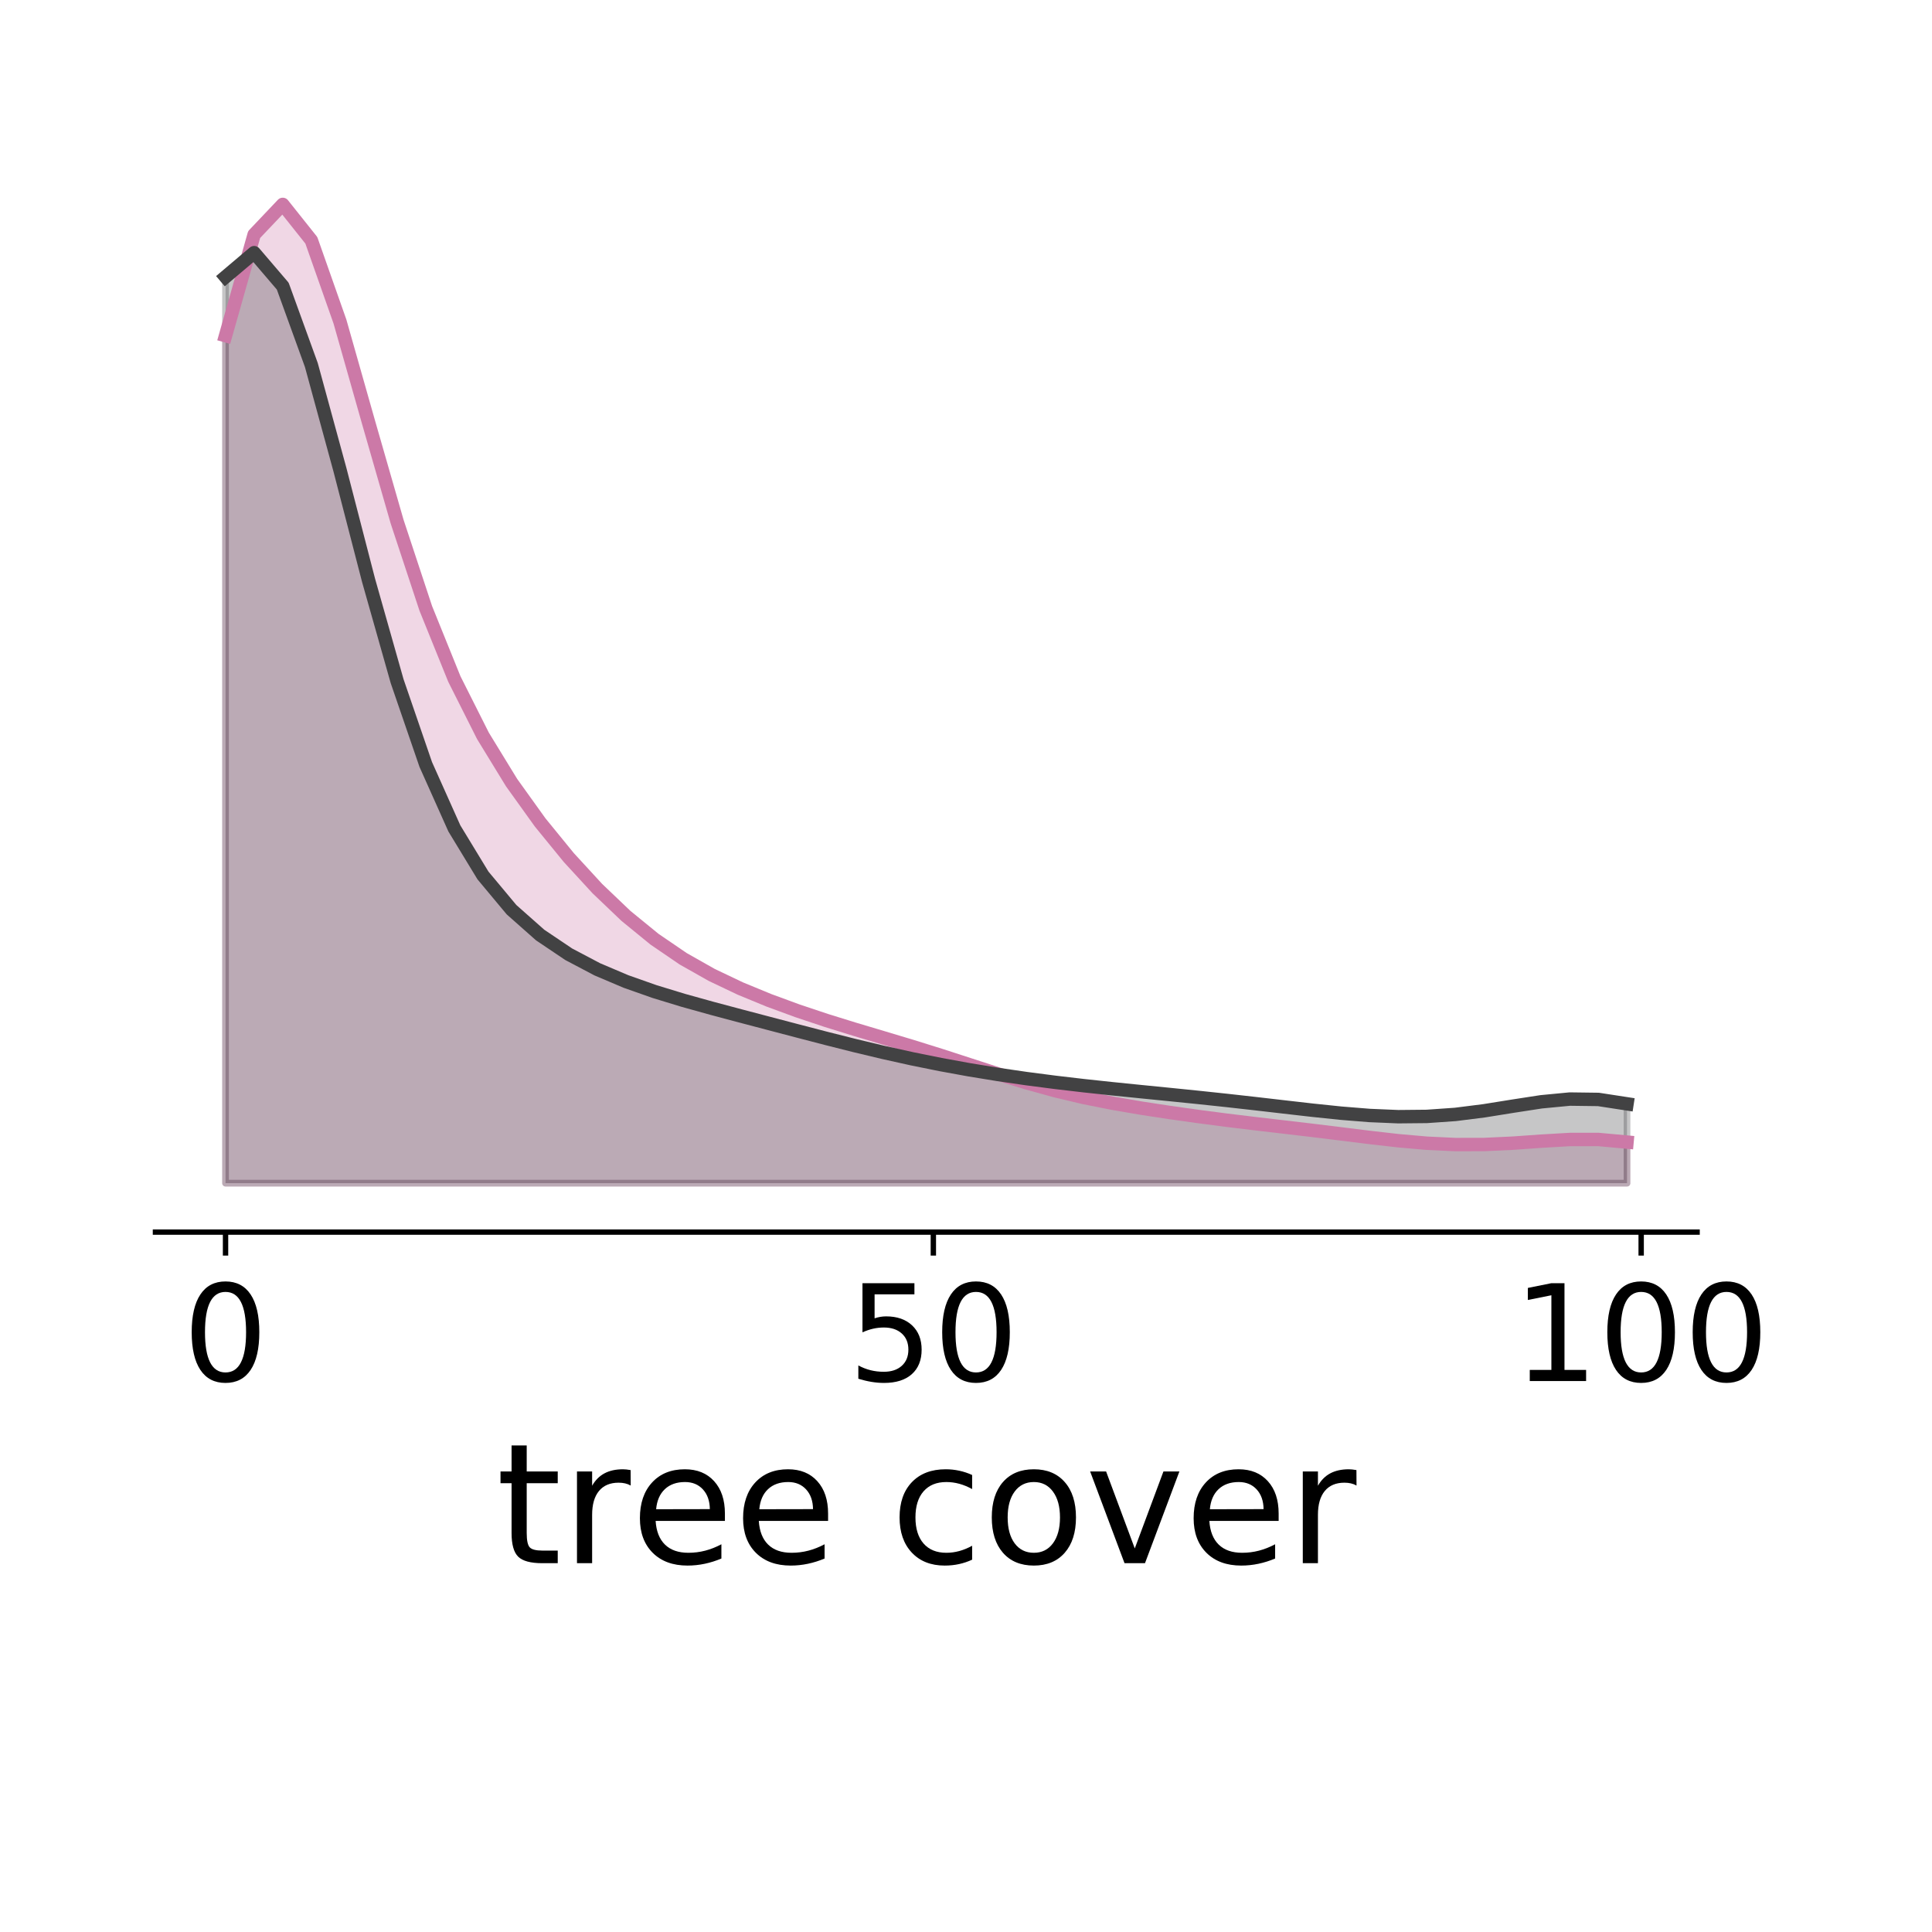 <?xml version="1.0" encoding="utf-8" standalone="no"?>
<!DOCTYPE svg PUBLIC "-//W3C//DTD SVG 1.1//EN"
  "http://www.w3.org/Graphics/SVG/1.1/DTD/svg11.dtd">
<!-- Created with matplotlib (http://matplotlib.org/) -->
<svg height="288pt" version="1.1" viewBox="0 0 288 288" width="288pt" xmlns="http://www.w3.org/2000/svg" xmlns:xlink="http://www.w3.org/1999/xlink">
 <defs>
  <style type="text/css">
*{stroke-linecap:butt;stroke-linejoin:round;}
  </style>
 </defs>
 <g id="figure_1">
  <g id="patch_1">
   <path d="M 0 288 
L 288 288 
L 288 0 
L 0 0 
z
" style="fill:#ffffff;"/>
  </g>
  <g id="axes_1">
   <g id="patch_2">
    <path d="M 23.175 183.67 
L 252.982 183.67 
L 252.982 23.175 
L 23.175 23.175 
z
" style="fill:#ffffff;"/>
   </g>
   <g id="PolyCollection_1">
    <defs>
     <path d="M 33.621 -111.625 
L 33.621 -237.963 
L 37.884 -253.035 
L 42.148 -257.53 
L 46.411 -252.177 
L 50.675 -240.069 
L 54.939 -225.048 
L 59.202 -210.226 
L 63.466 -197.321 
L 67.729 -186.783 
L 71.993 -178.308 
L 76.257 -171.343 
L 80.52 -165.401 
L 84.784 -160.175 
L 89.047 -155.536 
L 93.311 -151.468 
L 97.574 -147.988 
L 101.838 -145.078 
L 106.102 -142.666 
L 110.365 -140.637 
L 114.629 -138.88 
L 118.892 -137.314 
L 123.156 -135.889 
L 127.419 -134.567 
L 131.683 -133.296 
L 135.947 -132.015 
L 140.21 -130.684 
L 144.474 -129.301 
L 148.737 -127.915 
L 153.001 -126.598 
L 157.264 -125.417 
L 161.528 -124.405 
L 165.792 -123.553 
L 170.055 -122.822 
L 174.319 -122.17 
L 178.582 -121.57 
L 182.846 -121.014 
L 187.109 -120.496 
L 191.373 -119.999 
L 195.637 -119.497 
L 199.9 -118.974 
L 204.164 -118.444 
L 208.427 -117.957 
L 212.691 -117.582 
L 216.955 -117.382 
L 221.218 -117.39 
L 225.482 -117.588 
L 229.745 -117.889 
L 234.009 -118.137 
L 238.272 -118.14 
L 242.536 -117.751 
L 242.536 -111.625 
L 242.536 -111.625 
L 238.272 -111.625 
L 234.009 -111.625 
L 229.745 -111.625 
L 225.482 -111.625 
L 221.218 -111.625 
L 216.955 -111.625 
L 212.691 -111.625 
L 208.427 -111.625 
L 204.164 -111.625 
L 199.9 -111.625 
L 195.637 -111.625 
L 191.373 -111.625 
L 187.109 -111.625 
L 182.846 -111.625 
L 178.582 -111.625 
L 174.319 -111.625 
L 170.055 -111.625 
L 165.792 -111.625 
L 161.528 -111.625 
L 157.264 -111.625 
L 153.001 -111.625 
L 148.737 -111.625 
L 144.474 -111.625 
L 140.21 -111.625 
L 135.947 -111.625 
L 131.683 -111.625 
L 127.419 -111.625 
L 123.156 -111.625 
L 118.892 -111.625 
L 114.629 -111.625 
L 110.365 -111.625 
L 106.102 -111.625 
L 101.838 -111.625 
L 97.574 -111.625 
L 93.311 -111.625 
L 89.047 -111.625 
L 84.784 -111.625 
L 80.52 -111.625 
L 76.257 -111.625 
L 71.993 -111.625 
L 67.729 -111.625 
L 63.466 -111.625 
L 59.202 -111.625 
L 54.939 -111.625 
L 50.675 -111.625 
L 46.411 -111.625 
L 42.148 -111.625 
L 37.884 -111.625 
L 33.621 -111.625 
z
" id="mb21a9b520e" style="stroke:#cc79a7;stroke-opacity:0.3;"/>
    </defs>
    <g clip-path="url(#p074b92b22e)">
     <use style="fill:#cc79a7;fill-opacity:0.3;stroke:#cc79a7;stroke-opacity:0.3;" x="0" xlink:href="#mb21a9b520e" y="288"/>
    </g>
   </g>
   <g id="PolyCollection_2">
    <defs>
     <path d="M 33.621 -111.625 
L 33.621 -246.729 
L 37.884 -250.335 
L 42.148 -245.348 
L 46.411 -233.591 
L 50.675 -217.973 
L 54.939 -201.498 
L 59.202 -186.449 
L 63.466 -174.04 
L 67.729 -164.513 
L 71.993 -157.498 
L 76.257 -152.389 
L 80.52 -148.615 
L 84.784 -145.747 
L 89.047 -143.5 
L 93.311 -141.691 
L 97.574 -140.188 
L 101.838 -138.886 
L 106.102 -137.699 
L 110.365 -136.562 
L 114.629 -135.439 
L 118.892 -134.319 
L 123.156 -133.21 
L 127.419 -132.135 
L 131.683 -131.116 
L 135.947 -130.17 
L 140.21 -129.308 
L 144.474 -128.531 
L 148.737 -127.835 
L 153.001 -127.215 
L 157.264 -126.661 
L 161.528 -126.161 
L 165.792 -125.704 
L 170.055 -125.272 
L 174.319 -124.848 
L 178.582 -124.416 
L 182.846 -123.963 
L 187.109 -123.486 
L 191.373 -122.992 
L 195.637 -122.504 
L 199.9 -122.061 
L 204.164 -121.717 
L 208.427 -121.536 
L 212.691 -121.578 
L 216.955 -121.876 
L 221.218 -122.415 
L 225.482 -123.099 
L 229.745 -123.756 
L 234.009 -124.164 
L 238.272 -124.108 
L 242.536 -123.453 
L 242.536 -111.625 
L 242.536 -111.625 
L 238.272 -111.625 
L 234.009 -111.625 
L 229.745 -111.625 
L 225.482 -111.625 
L 221.218 -111.625 
L 216.955 -111.625 
L 212.691 -111.625 
L 208.427 -111.625 
L 204.164 -111.625 
L 199.9 -111.625 
L 195.637 -111.625 
L 191.373 -111.625 
L 187.109 -111.625 
L 182.846 -111.625 
L 178.582 -111.625 
L 174.319 -111.625 
L 170.055 -111.625 
L 165.792 -111.625 
L 161.528 -111.625 
L 157.264 -111.625 
L 153.001 -111.625 
L 148.737 -111.625 
L 144.474 -111.625 
L 140.21 -111.625 
L 135.947 -111.625 
L 131.683 -111.625 
L 127.419 -111.625 
L 123.156 -111.625 
L 118.892 -111.625 
L 114.629 -111.625 
L 110.365 -111.625 
L 106.102 -111.625 
L 101.838 -111.625 
L 97.574 -111.625 
L 93.311 -111.625 
L 89.047 -111.625 
L 84.784 -111.625 
L 80.52 -111.625 
L 76.257 -111.625 
L 71.993 -111.625 
L 67.729 -111.625 
L 63.466 -111.625 
L 59.202 -111.625 
L 54.939 -111.625 
L 50.675 -111.625 
L 46.411 -111.625 
L 42.148 -111.625 
L 37.884 -111.625 
L 33.621 -111.625 
z
" id="m02ef973478" style="stroke:#424243;stroke-opacity:0.3;"/>
    </defs>
    <g clip-path="url(#p074b92b22e)">
     <use style="fill:#424243;fill-opacity:0.3;stroke:#424243;stroke-opacity:0.3;" x="0" xlink:href="#m02ef973478" y="288"/>
    </g>
   </g>
   <g id="matplotlib.axis_1">
    <g id="xtick_1">
     <g id="line2d_1">
      <defs>
       <path d="M 0 0 
L 0 3.5 
" id="mddfcb436cb" style="stroke:#000000;stroke-width:0.8;"/>
      </defs>
      <g>
       <use style="stroke:#000000;stroke-width:0.8;" x="33.621" xlink:href="#mddfcb436cb" y="183.67"/>
      </g>
     </g>
     <g id="text_1">
      <!-- 0 -->
      <defs>
       <path d="M 31.781 66.406 
Q 24.172 66.406 20.328 58.906 
Q 16.5 51.422 16.5 36.375 
Q 16.5 21.391 20.328 13.891 
Q 24.172 6.391 31.781 6.391 
Q 39.453 6.391 43.281 13.891 
Q 47.125 21.391 47.125 36.375 
Q 47.125 51.422 43.281 58.906 
Q 39.453 66.406 31.781 66.406 
z
M 31.781 74.219 
Q 44.047 74.219 50.516 64.516 
Q 56.984 54.828 56.984 36.375 
Q 56.984 17.969 50.516 8.266 
Q 44.047 -1.422 31.781 -1.422 
Q 19.531 -1.422 13.062 8.266 
Q 6.594 17.969 6.594 36.375 
Q 6.594 54.828 13.062 64.516 
Q 19.531 74.219 31.781 74.219 
z
" id="DejaVuSans-30"/>
      </defs>
      <g transform="translate(27.258 205.867)scale(0.2 -0.2)">
       <use xlink:href="#DejaVuSans-30"/>
      </g>
     </g>
    </g>
    <g id="xtick_2">
     <g id="line2d_2">
      <g>
       <use style="stroke:#000000;stroke-width:0.8;" x="139.133" xlink:href="#mddfcb436cb" y="183.67"/>
      </g>
     </g>
     <g id="text_2">
      <!-- 50 -->
      <defs>
       <path d="M 10.797 72.906 
L 49.516 72.906 
L 49.516 64.594 
L 19.828 64.594 
L 19.828 46.734 
Q 21.969 47.469 24.109 47.828 
Q 26.266 48.188 28.422 48.188 
Q 40.625 48.188 47.75 41.5 
Q 54.891 34.812 54.891 23.391 
Q 54.891 11.625 47.562 5.094 
Q 40.234 -1.422 26.906 -1.422 
Q 22.312 -1.422 17.547 -0.641 
Q 12.797 0.141 7.719 1.703 
L 7.719 11.625 
Q 12.109 9.234 16.797 8.062 
Q 21.484 6.891 26.703 6.891 
Q 35.156 6.891 40.078 11.328 
Q 45.016 15.766 45.016 23.391 
Q 45.016 31 40.078 35.438 
Q 35.156 39.891 26.703 39.891 
Q 22.75 39.891 18.812 39.016 
Q 14.891 38.141 10.797 36.281 
z
" id="DejaVuSans-35"/>
      </defs>
      <g transform="translate(126.408 205.867)scale(0.2 -0.2)">
       <use xlink:href="#DejaVuSans-35"/>
       <use x="63.623" xlink:href="#DejaVuSans-30"/>
      </g>
     </g>
    </g>
    <g id="xtick_3">
     <g id="line2d_3">
      <g>
       <use style="stroke:#000000;stroke-width:0.8;" x="244.646" xlink:href="#mddfcb436cb" y="183.67"/>
      </g>
     </g>
     <g id="text_3">
      <!-- 100 -->
      <defs>
       <path d="M 12.406 8.297 
L 28.516 8.297 
L 28.516 63.922 
L 10.984 60.406 
L 10.984 69.391 
L 28.422 72.906 
L 38.281 72.906 
L 38.281 8.297 
L 54.391 8.297 
L 54.391 0 
L 12.406 0 
z
" id="DejaVuSans-31"/>
      </defs>
      <g transform="translate(225.559 205.867)scale(0.2 -0.2)">
       <use xlink:href="#DejaVuSans-31"/>
       <use x="63.623" xlink:href="#DejaVuSans-30"/>
       <use x="127.246" xlink:href="#DejaVuSans-30"/>
      </g>
     </g>
    </g>
    <g id="text_4">
     <!-- tree cover -->
     <defs>
      <path d="M 18.312 70.219 
L 18.312 54.688 
L 36.812 54.688 
L 36.812 47.703 
L 18.312 47.703 
L 18.312 18.016 
Q 18.312 11.328 20.141 9.422 
Q 21.969 7.516 27.594 7.516 
L 36.812 7.516 
L 36.812 0 
L 27.594 0 
Q 17.188 0 13.234 3.875 
Q 9.281 7.766 9.281 18.016 
L 9.281 47.703 
L 2.688 47.703 
L 2.688 54.688 
L 9.281 54.688 
L 9.281 70.219 
z
" id="DejaVuSans-74"/>
      <path d="M 41.109 46.297 
Q 39.594 47.172 37.812 47.578 
Q 36.031 48 33.891 48 
Q 26.266 48 22.188 43.047 
Q 18.109 38.094 18.109 28.812 
L 18.109 0 
L 9.078 0 
L 9.078 54.688 
L 18.109 54.688 
L 18.109 46.188 
Q 20.953 51.172 25.484 53.578 
Q 30.031 56 36.531 56 
Q 37.453 56 38.578 55.875 
Q 39.703 55.766 41.062 55.516 
z
" id="DejaVuSans-72"/>
      <path d="M 56.203 29.594 
L 56.203 25.203 
L 14.891 25.203 
Q 15.484 15.922 20.484 11.062 
Q 25.484 6.203 34.422 6.203 
Q 39.594 6.203 44.453 7.469 
Q 49.312 8.734 54.109 11.281 
L 54.109 2.781 
Q 49.266 0.734 44.188 -0.344 
Q 39.109 -1.422 33.891 -1.422 
Q 20.797 -1.422 13.156 6.188 
Q 5.516 13.812 5.516 26.812 
Q 5.516 40.234 12.766 48.109 
Q 20.016 56 32.328 56 
Q 43.359 56 49.781 48.891 
Q 56.203 41.797 56.203 29.594 
z
M 47.219 32.234 
Q 47.125 39.594 43.094 43.984 
Q 39.062 48.391 32.422 48.391 
Q 24.906 48.391 20.391 44.141 
Q 15.875 39.891 15.188 32.172 
z
" id="DejaVuSans-65"/>
      <path id="DejaVuSans-20"/>
      <path d="M 48.781 52.594 
L 48.781 44.188 
Q 44.969 46.297 41.141 47.344 
Q 37.312 48.391 33.406 48.391 
Q 24.656 48.391 19.812 42.844 
Q 14.984 37.312 14.984 27.297 
Q 14.984 17.281 19.812 11.734 
Q 24.656 6.203 33.406 6.203 
Q 37.312 6.203 41.141 7.25 
Q 44.969 8.297 48.781 10.406 
L 48.781 2.094 
Q 45.016 0.344 40.984 -0.531 
Q 36.969 -1.422 32.422 -1.422 
Q 20.062 -1.422 12.781 6.344 
Q 5.516 14.109 5.516 27.297 
Q 5.516 40.672 12.859 48.328 
Q 20.219 56 33.016 56 
Q 37.156 56 41.109 55.141 
Q 45.062 54.297 48.781 52.594 
z
" id="DejaVuSans-63"/>
      <path d="M 30.609 48.391 
Q 23.391 48.391 19.188 42.75 
Q 14.984 37.109 14.984 27.297 
Q 14.984 17.484 19.156 11.844 
Q 23.344 6.203 30.609 6.203 
Q 37.797 6.203 41.984 11.859 
Q 46.188 17.531 46.188 27.297 
Q 46.188 37.016 41.984 42.703 
Q 37.797 48.391 30.609 48.391 
z
M 30.609 56 
Q 42.328 56 49.016 48.375 
Q 55.719 40.766 55.719 27.297 
Q 55.719 13.875 49.016 6.219 
Q 42.328 -1.422 30.609 -1.422 
Q 18.844 -1.422 12.172 6.219 
Q 5.516 13.875 5.516 27.297 
Q 5.516 40.766 12.172 48.375 
Q 18.844 56 30.609 56 
z
" id="DejaVuSans-6f"/>
      <path d="M 2.984 54.688 
L 12.5 54.688 
L 29.594 8.797 
L 46.688 54.688 
L 56.203 54.688 
L 35.688 0 
L 23.484 0 
z
" id="DejaVuSans-76"/>
     </defs>
     <g transform="translate(73.938 233.022)scale(0.25 -0.25)">
      <use xlink:href="#DejaVuSans-74"/>
      <use x="39.209" xlink:href="#DejaVuSans-72"/>
      <use x="80.291" xlink:href="#DejaVuSans-65"/>
      <use x="141.814" xlink:href="#DejaVuSans-65"/>
      <use x="203.338" xlink:href="#DejaVuSans-20"/>
      <use x="235.125" xlink:href="#DejaVuSans-63"/>
      <use x="290.105" xlink:href="#DejaVuSans-6f"/>
      <use x="351.287" xlink:href="#DejaVuSans-76"/>
      <use x="410.467" xlink:href="#DejaVuSans-65"/>
      <use x="471.99" xlink:href="#DejaVuSans-72"/>
     </g>
     <!--   -->
     <g transform="translate(134.106 261.017)scale(0.25 -0.25)">
      <use xlink:href="#DejaVuSans-20"/>
     </g>
    </g>
   </g>
   <g id="line2d_4">
    <path clip-path="url(#p074b92b22e)" d="M 33.621 50.037 
L 37.884 34.965 
L 42.148 30.47 
L 46.411 35.823 
L 50.675 47.931 
L 54.939 62.952 
L 59.202 77.774 
L 63.466 90.679 
L 67.729 101.217 
L 71.993 109.692 
L 76.257 116.657 
L 80.52 122.599 
L 84.784 127.825 
L 89.047 132.464 
L 93.311 136.532 
L 97.574 140.012 
L 101.838 142.922 
L 106.102 145.334 
L 110.365 147.363 
L 114.629 149.12 
L 118.892 150.686 
L 123.156 152.111 
L 127.419 153.433 
L 131.683 154.704 
L 135.947 155.985 
L 140.21 157.316 
L 144.474 158.699 
L 148.737 160.085 
L 153.001 161.402 
L 157.264 162.583 
L 161.528 163.595 
L 165.792 164.447 
L 170.055 165.178 
L 174.319 165.83 
L 178.582 166.43 
L 182.846 166.986 
L 187.109 167.504 
L 191.373 168.001 
L 195.637 168.503 
L 199.9 169.026 
L 204.164 169.556 
L 208.427 170.043 
L 212.691 170.418 
L 216.955 170.618 
L 221.218 170.61 
L 225.482 170.412 
L 229.745 170.111 
L 234.009 169.863 
L 238.272 169.86 
L 242.536 170.249 
" style="fill:none;stroke:#cc79a7;stroke-linecap:square;stroke-width:2;"/>
   </g>
   <g id="line2d_5">
    <path clip-path="url(#p074b92b22e)" d="M 33.621 41.271 
L 37.884 37.665 
L 42.148 42.652 
L 46.411 54.409 
L 50.675 70.027 
L 54.939 86.502 
L 59.202 101.551 
L 63.466 113.96 
L 67.729 123.487 
L 71.993 130.502 
L 76.257 135.611 
L 80.52 139.385 
L 84.784 142.253 
L 89.047 144.5 
L 93.311 146.309 
L 97.574 147.812 
L 101.838 149.114 
L 106.102 150.301 
L 110.365 151.438 
L 114.629 152.561 
L 118.892 153.681 
L 123.156 154.79 
L 127.419 155.865 
L 131.683 156.884 
L 135.947 157.83 
L 140.21 158.692 
L 144.474 159.469 
L 148.737 160.165 
L 153.001 160.785 
L 157.264 161.339 
L 161.528 161.839 
L 165.792 162.296 
L 170.055 162.728 
L 174.319 163.152 
L 178.582 163.584 
L 182.846 164.037 
L 187.109 164.514 
L 191.373 165.008 
L 195.637 165.496 
L 199.9 165.939 
L 204.164 166.283 
L 208.427 166.464 
L 212.691 166.422 
L 216.955 166.124 
L 221.218 165.585 
L 225.482 164.901 
L 229.745 164.244 
L 234.009 163.836 
L 238.272 163.892 
L 242.536 164.547 
" style="fill:none;stroke:#424243;stroke-linecap:square;stroke-width:2;"/>
   </g>
   <g id="patch_3">
    <path d="M 23.175 183.67 
L 252.982 183.67 
" style="fill:none;stroke:#000000;stroke-linecap:square;stroke-linejoin:miter;stroke-width:0.8;"/>
   </g>
  </g>
 </g>
 <defs>
  <clipPath id="p074b92b22e">
   <rect height="160.495" width="229.807" x="23.175" y="23.175"/>
  </clipPath>
 </defs>
</svg>
